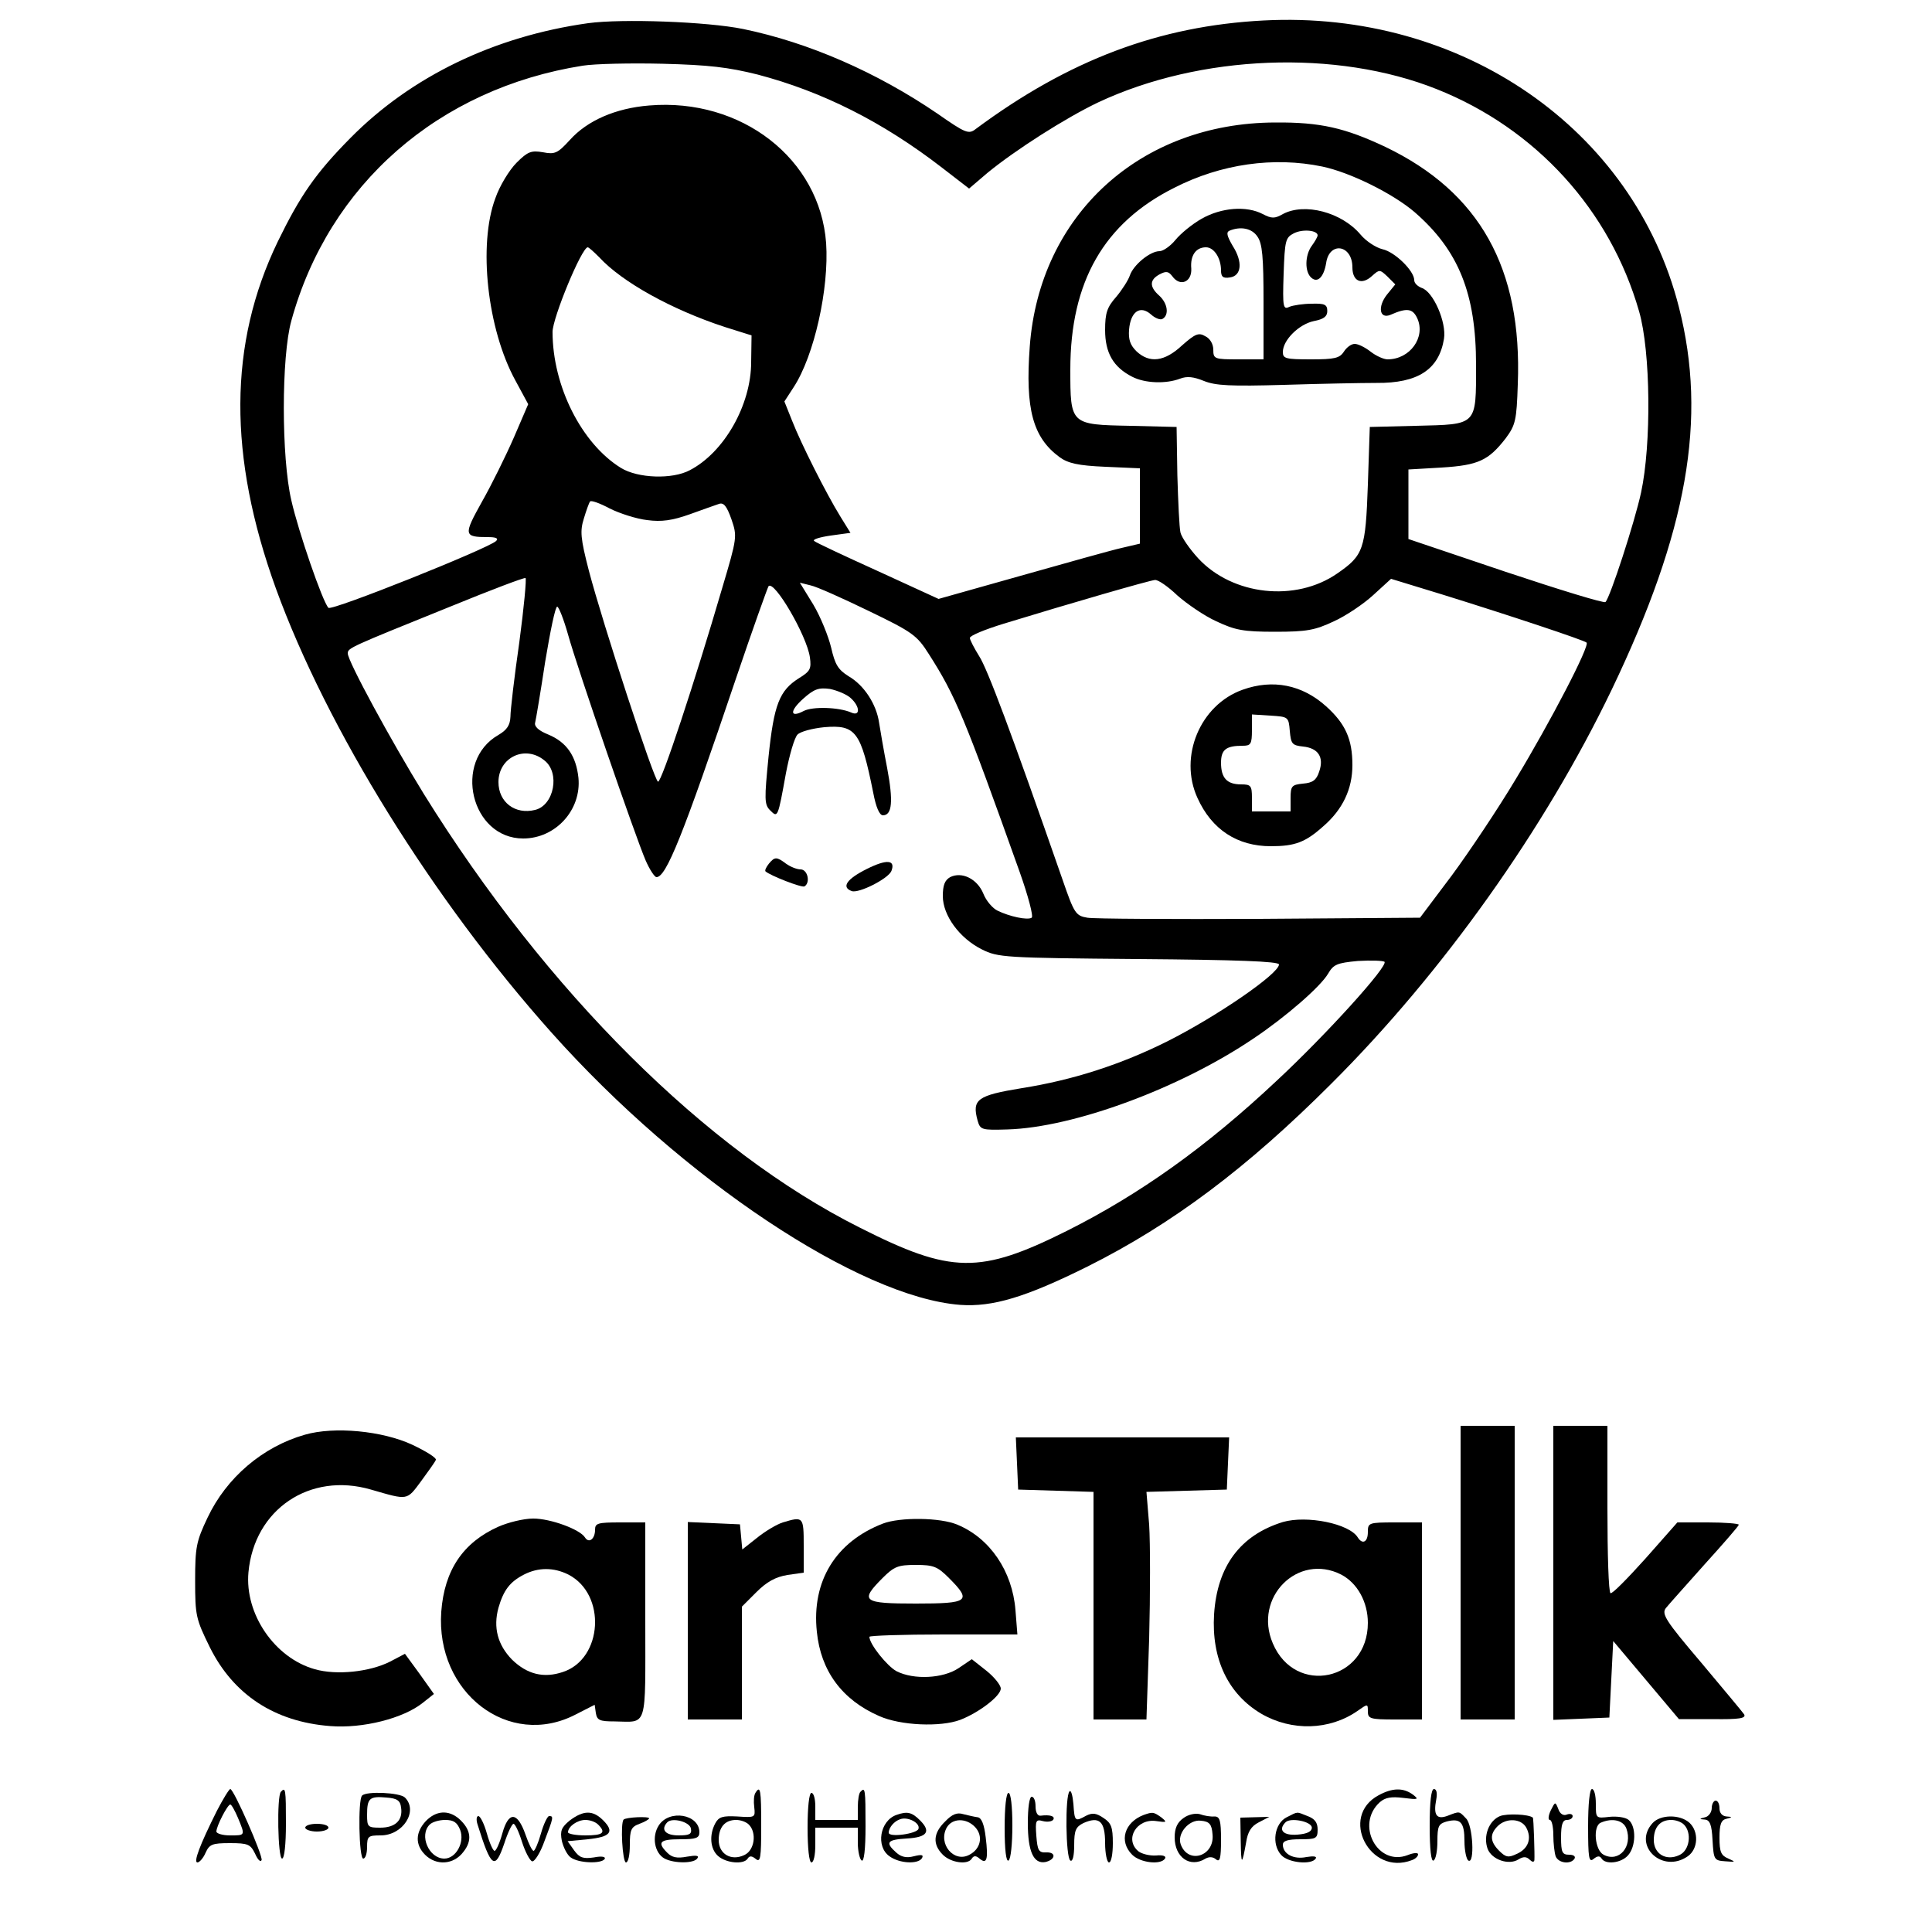 <?xml version="1.0" standalone="no"?>
<!DOCTYPE svg PUBLIC "-//W3C//DTD SVG 20010904//EN"
 "http://www.w3.org/TR/2001/REC-SVG-20010904/DTD/svg10.dtd">
<svg version="1.0" xmlns="http://www.w3.org/2000/svg"
 width="500pt" height="500pt" viewBox="0 0 500 500"
 preserveAspectRatio="xMidYMid meet">

<g transform="translate(0,500) scale(0.1,-0.1)"
fill="#000000" stroke="none">
<path d="M1522 4940 c-243 -34 -458 -138 -615 -297 -90 -91 -130 -149 -188
-268 -128 -265 -129 -555 -5 -898 132 -363 406 -805 713 -1149 339 -380 797
-685 1058 -705 84 -6 170 20 329 99 220 110 414 256 631 473 289 288 553 660
726 1020 196 409 248 701 174 990 -117 461 -562 769 -1075 742 -270 -14 -504
-102 -745 -281 -18 -14 -26 -11 -99 40 -157 107 -333 184 -503 219 -93 19
-313 27 -401 15z m439 -133 c167 -44 323 -122 477 -241 l70 -54 48 41 c72 59
202 142 286 182 264 124 617 138 877 34 256 -102 448 -313 523 -575 30 -104
32 -344 5 -469 -17 -78 -80 -271 -92 -283 -3 -4 -120 32 -258 78 l-252 85 0
90 0 90 86 5 c95 6 121 18 166 76 25 34 28 46 31 139 12 301 -99 498 -343 615
-104 49 -168 64 -285 63 -349 -1 -610 -239 -635 -580 -12 -162 8 -235 77 -286
22 -16 48 -22 118 -25 l90 -4 0 -98 0 -97 -47 -11 c-27 -6 -144 -39 -261 -72
l-213 -60 -157 72 c-86 39 -161 74 -165 78 -5 4 15 10 43 14 l51 7 -26 42
c-37 60 -102 189 -125 248 l-20 50 24 37 c53 81 92 255 84 373 -16 218 -219
376 -458 356 -87 -7 -160 -39 -205 -89 -32 -35 -39 -38 -70 -32 -30 5 -39 2
-68 -27 -19 -19 -44 -60 -55 -92 -45 -120 -21 -339 52 -472 l33 -61 -37 -86
c-21 -48 -58 -123 -83 -167 -48 -86 -47 -91 16 -91 20 0 28 -3 21 -10 -19 -19
-426 -182 -434 -173 -15 15 -78 198 -96 278 -26 111 -26 372 0 465 97 353 381
601 754 660 31 5 125 7 207 5 119 -3 170 -9 246 -28z m1461 -238 c72 -15 183
-70 239 -118 114 -99 159 -211 159 -395 0 -159 4 -154 -155 -158 l-120 -3 -5
-150 c-6 -167 -11 -182 -79 -229 -108 -75 -271 -57 -360 39 -22 24 -43 54 -46
67 -3 13 -6 79 -8 148 l-2 125 -120 3 c-155 3 -155 3 -155 146 0 227 87 379
269 470 121 62 258 81 383 55z m-1871 -235 c59 -64 187 -135 324 -180 l70 -22
-1 -69 c0 -111 -70 -234 -159 -280 -45 -24 -134 -21 -178 6 -102 63 -177 212
-177 352 0 36 75 218 91 219 3 0 16 -12 30 -26z m124 -680 c37 -5 65 -1 110
15 33 12 67 24 76 27 12 4 20 -6 32 -40 15 -44 15 -47 -24 -178 -72 -246 -157
-503 -166 -501 -10 2 -143 409 -179 546 -22 85 -23 103 -13 135 6 20 13 40 16
44 2 4 25 -4 51 -18 26 -13 70 -27 97 -30z m-331 -316 c-13 -90 -23 -176 -23
-193 -1 -22 -9 -34 -31 -47 -119 -68 -71 -268 64 -268 84 0 151 74 143 157 -6
56 -30 92 -78 112 -25 10 -37 21 -34 31 2 8 14 79 26 158 13 78 26 142 31 142
4 0 17 -33 28 -72 25 -90 175 -525 201 -585 10 -23 23 -43 28 -43 25 0 68 106
206 515 43 127 81 233 84 238 15 16 99 -128 107 -184 4 -30 1 -36 -28 -54 -51
-32 -65 -68 -79 -203 -11 -111 -11 -124 4 -139 20 -20 20 -20 41 96 9 47 22
92 30 100 8 8 39 16 69 19 82 7 95 -11 127 -170 7 -37 16 -58 25 -58 24 0 27
37 11 122 -9 46 -18 99 -21 118 -7 48 -39 97 -79 120 -27 17 -35 30 -45 74 -7
29 -27 79 -46 111 l-35 57 28 -7 c15 -3 82 -33 150 -66 114 -55 125 -63 156
-112 69 -108 92 -163 235 -564 22 -62 36 -115 31 -118 -11 -7 -57 3 -88 18
-13 6 -30 26 -37 44 -16 39 -56 58 -86 43 -14 -8 -19 -21 -19 -49 0 -50 43
-109 101 -138 42 -21 58 -22 406 -25 252 -2 363 -6 363 -14 0 -24 -160 -134
-289 -199 -118 -59 -243 -100 -376 -121 -116 -19 -130 -29 -115 -84 7 -24 10
-25 77 -23 171 5 446 106 638 236 82 55 172 133 192 167 14 24 23 28 77 33 34
2 64 1 69 -2 11 -10 -151 -189 -279 -308 -183 -172 -355 -294 -542 -388 -226
-113 -300 -112 -537 8 -397 199 -810 610 -1128 1122 -85 138 -197 344 -197
364 0 14 5 16 265 121 105 43 192 76 195 74 3 -1 -4 -76 -16 -166z m1703 121
c25 -22 70 -53 101 -67 49 -23 70 -27 152 -27 82 0 103 4 152 27 31 14 77 45
102 68 l46 42 134 -41 c177 -55 366 -118 372 -124 9 -8 -93 -204 -183 -353
-46 -77 -121 -189 -166 -250 l-82 -109 -415 -3 c-228 -1 -429 0 -446 3 -30 5
-34 11 -64 98 -133 382 -195 547 -216 579 -13 21 -24 42 -24 47 0 6 39 22 88
37 173 53 377 112 391 113 8 1 34 -17 58 -40z m-846 -265 c25 -22 26 -49 2
-38 -32 14 -100 16 -123 4 -36 -19 -37 0 -1 32 28 25 40 29 69 25 19 -4 43
-14 53 -23z m-792 -162 c41 -32 25 -116 -24 -128 -52 -13 -95 20 -95 72 0 64
69 97 119 56z"/>
<path d="M3110 4434 c-25 -14 -55 -39 -68 -55 -13 -16 -32 -29 -41 -29 -25 0
-68 -36 -77 -63 -4 -12 -20 -37 -35 -55 -24 -27 -29 -42 -29 -86 0 -59 21 -96
70 -121 33 -17 87 -19 124 -5 18 7 35 5 62 -6 30 -12 68 -14 208 -10 94 3 201
5 238 5 108 -1 162 35 175 114 7 43 -28 123 -58 132 -10 4 -19 12 -19 20 0 24
-50 73 -82 80 -17 4 -43 21 -57 38 -49 58 -145 83 -201 53 -21 -12 -29 -12
-52 0 -42 22 -107 17 -158 -12z m144 -46 c13 -18 16 -53 16 -170 l0 -148 -65
0 c-62 0 -65 1 -65 25 0 14 -8 29 -21 35 -17 10 -26 6 -60 -24 -45 -42 -84
-47 -118 -15 -16 16 -21 30 -19 56 4 47 29 64 57 39 11 -10 25 -15 30 -11 17
10 13 40 -9 60 -26 23 -25 41 1 55 17 9 23 8 33 -5 20 -28 51 -15 49 20 -3 34
12 55 38 55 21 0 39 -28 39 -60 0 -16 5 -21 23 -18 30 4 34 40 7 82 -15 26
-17 35 -8 39 29 12 58 6 72 -15z m156 3 c0 -4 -7 -16 -15 -27 -18 -24 -19 -68
-1 -83 16 -14 32 2 38 38 8 57 68 48 68 -11 0 -36 24 -47 51 -22 19 17 20 17
40 -2 l20 -20 -22 -27 c-24 -31 -19 -63 9 -52 43 19 58 17 70 -9 22 -49 -19
-106 -77 -106 -10 0 -30 9 -44 20 -14 11 -32 20 -41 20 -9 0 -21 -9 -28 -20
-11 -17 -24 -20 -85 -20 -66 0 -73 2 -73 19 0 31 42 72 80 80 26 5 35 12 35
26 0 17 -7 20 -40 19 -22 0 -48 -4 -58 -8 -16 -8 -18 -2 -15 85 3 87 5 94 26
105 23 12 62 8 62 -5z"/>
<path d="M1990 2765 c-7 -9 -11 -17 -9 -20 12 -11 94 -43 101 -39 16 10 8 44
-10 44 -10 0 -27 7 -38 15 -24 18 -29 18 -44 0z"/>
<path d="M2243 2751 c-52 -26 -66 -47 -39 -57 18 -7 95 32 103 52 11 29 -12
31 -64 5z"/>
<path d="M3216 3215 c-110 -39 -166 -173 -117 -280 37 -82 103 -125 190 -125
62 0 89 10 135 51 51 44 76 97 76 159 0 67 -18 107 -68 152 -62 56 -138 71
-216 43z m122 -107 c3 -33 6 -37 34 -40 40 -4 55 -28 42 -65 -7 -22 -17 -29
-42 -31 -29 -3 -32 -6 -32 -38 l0 -34 -50 0 -50 0 0 35 c0 32 -3 35 -28 35
-37 0 -52 17 -52 56 0 34 13 44 56 44 21 0 24 4 24 41 l0 40 48 -3 c46 -3 47
-3 50 -40z"/>
<path d="M3780 930 l0 -380 70 0 70 0 0 380 0 380 -70 0 -70 0 0 -380z"/>
<path d="M4020 930 l0 -381 73 3 72 3 5 99 5 99 85 -101 85 -101 88 0 c68 -1
86 2 81 12 -4 6 -55 67 -112 135 -92 108 -102 125 -91 140 7 9 53 60 101 114
48 53 88 99 88 102 0 3 -36 6 -80 6 l-79 0 -83 -94 c-46 -51 -86 -92 -90 -89
-5 2 -8 101 -8 219 l0 214 -70 0 -70 0 0 -380z"/>
<path d="M789 1287 c-109 -31 -203 -111 -252 -215 -29 -61 -32 -76 -32 -163 0
-90 2 -99 38 -172 61 -123 168 -193 311 -204 85 -7 190 20 240 60 l29 23 -37
52 -38 52 -38 -20 c-53 -27 -139 -36 -195 -20 -104 29 -182 143 -172 251 15
163 159 260 317 214 97 -28 92 -29 130 22 19 26 37 51 38 55 2 5 -25 22 -61
39 -77 36 -202 48 -278 26z"/>
<path d="M2632 1213 l3 -68 98 -3 97 -3 0 -294 0 -295 68 0 69 0 7 209 c3 115
3 247 0 295 l-7 85 104 3 104 3 3 68 3 67 -276 0 -276 0 3 -67z"/>
<path d="M1290 1049 c-92 -41 -140 -113 -148 -220 -15 -210 175 -356 348 -266
l49 25 3 -21 c3 -19 10 -22 48 -22 87 -1 80 -24 80 261 l0 254 -65 0 c-58 0
-65 -2 -65 -19 0 -24 -16 -36 -26 -20 -13 21 -89 49 -134 49 -25 0 -65 -10
-90 -21z m181 -124 c99 -51 89 -218 -14 -252 -50 -17 -93 -6 -132 32 -37 38
-49 83 -35 134 13 45 29 67 66 86 37 19 77 19 115 0z"/>
<path d="M2026 1060 c-16 -5 -46 -23 -67 -40 l-38 -30 -3 33 -3 32 -67 3 -68
3 0 -256 0 -255 70 0 70 0 0 146 0 146 38 38 c26 26 49 39 80 44 l42 6 0 70
c0 75 -1 76 -54 60z"/>
<path d="M2285 1057 c-122 -47 -185 -149 -171 -280 10 -101 65 -176 161 -218
56 -25 159 -29 210 -10 49 19 105 62 105 81 0 9 -17 30 -37 46 l-38 30 -34
-23 c-40 -27 -116 -31 -161 -8 -24 13 -70 70 -70 89 0 3 86 6 191 6 l192 0 -5
63 c-8 101 -66 186 -150 221 -44 19 -149 20 -193 3z m171 -141 c60 -60 51 -66
-86 -66 -137 0 -146 6 -86 66 30 30 40 34 86 34 46 0 56 -4 86 -34z"/>
<path d="M3320 1061 c-110 -34 -170 -114 -178 -239 -7 -115 36 -206 122 -257
79 -46 177 -43 249 7 27 19 27 19 27 -1 0 -19 6 -21 70 -21 l70 0 0 255 0 255
-70 0 c-68 0 -70 -1 -70 -25 0 -26 -14 -33 -26 -14 -22 36 -132 58 -194 40z
m151 -136 c42 -22 69 -71 69 -125 0 -150 -188 -190 -246 -53 -51 119 65 235
177 178z"/>
<path d="M561 313 c-44 -88 -61 -133 -50 -133 5 0 15 11 21 25 10 22 17 25 63
25 47 0 53 -3 65 -27 7 -16 14 -23 17 -17 4 11 -72 184 -81 184 -3 0 -19 -26
-35 -57z m55 -18 c19 -46 19 -45 -21 -45 -19 0 -35 5 -35 10 0 14 29 70 36 70
3 0 12 -16 20 -35z"/>
<path d="M727 363 c-11 -11 -8 -173 3 -173 6 0 10 37 10 90 0 90 -1 96 -13 83z"/>
<path d="M1955 360 c-4 -6 -5 -22 -3 -37 3 -27 2 -27 -44 -24 -38 2 -48 -1
-57 -18 -16 -30 -13 -66 7 -84 21 -19 67 -23 77 -7 5 8 11 7 21 -1 12 -10 14
3 14 85 0 94 -2 107 -15 86z m-17 -82 c21 -21 15 -67 -12 -79 -34 -16 -66 3
-66 39 0 33 16 52 45 52 12 0 26 -5 33 -12z"/>
<path d="M2227 363 c-4 -3 -7 -21 -7 -40 l0 -33 -55 0 -55 0 0 35 c0 19 -4 35
-10 35 -6 0 -10 -37 -10 -90 0 -53 4 -90 10 -90 6 0 10 20 10 45 l0 45 55 0
55 0 0 -39 c0 -22 5 -43 10 -46 6 -4 10 28 10 89 0 96 -1 102 -13 89z"/>
<path d="M2768 364 c-12 -11 -10 -172 2 -179 6 -4 10 12 10 40 0 38 4 47 24
57 41 18 56 5 56 -52 0 -27 5 -50 10 -50 6 0 10 22 10 50 0 41 -4 52 -24 65
-19 13 -29 14 -45 6 -29 -16 -30 -15 -33 30 -2 22 -6 37 -10 33z"/>
<path d="M3568 354 c-103 -55 -23 -210 86 -168 9 3 16 10 16 15 0 5 -12 4 -27
-2 -78 -30 -136 79 -72 137 14 12 29 15 61 11 39 -5 41 -4 24 9 -25 18 -53 17
-88 -2z"/>
<path d="M3700 274 c0 -61 4 -93 10 -89 6 3 10 26 10 50 0 39 3 45 24 51 36 9
46 -2 46 -51 0 -24 5 -47 10 -50 17 -11 12 92 -6 109 -18 19 -16 19 -47 7 -29
-11 -38 1 -30 42 3 16 1 27 -6 27 -7 0 -11 -32 -11 -96z"/>
<path d="M4110 274 c0 -82 2 -95 14 -85 10 8 16 9 21 1 10 -16 50 -12 68 8 21
23 22 75 2 92 -8 7 -31 10 -50 8 -35 -4 -35 -4 -35 34 0 21 -4 38 -10 38 -6 0
-10 -39 -10 -96z m99 -6 c17 -47 -19 -89 -59 -68 -23 12 -28 75 -7 83 30 13
58 6 66 -15z"/>
<path d="M937 353 c-11 -11 -8 -163 3 -163 6 0 10 14 10 30 0 28 3 30 35 30
58 0 98 63 63 98 -13 13 -100 17 -111 5z m101 -31 c5 -33 -15 -52 -54 -52 -32
0 -34 2 -34 33 0 43 6 49 50 45 28 -2 36 -8 38 -26z"/>
<path d="M2600 269 c0 -57 4 -88 10 -84 6 3 10 44 10 91 0 49 -4 84 -10 84 -6
0 -10 -37 -10 -91z"/>
<path d="M2660 282 c0 -74 15 -106 45 -101 27 6 29 26 3 25 -20 -1 -23 5 -26
43 -3 40 -1 43 17 38 12 -3 24 -1 27 4 5 9 -9 13 -33 10 -8 -1 -13 9 -13 24 0
14 -4 25 -10 25 -6 0 -10 -29 -10 -68z"/>
<path d="M4013 314 c-6 -13 -7 -24 -2 -24 5 0 9 -18 9 -39 0 -22 3 -46 6 -55
7 -18 39 -22 49 -6 3 6 -3 10 -14 10 -18 0 -21 6 -21 45 0 33 4 45 15 45 8 0
15 4 15 10 0 5 -7 7 -15 4 -9 -4 -18 2 -22 14 -8 20 -8 20 -20 -4z"/>
<path d="M4430 321 c0 -11 -8 -22 -17 -24 -16 -4 -16 -5 -1 -6 13 -1 18 -13
20 -53 3 -51 4 -53 33 -55 27 -2 28 -2 8 7 -19 8 -23 17 -23 54 0 34 4 46 18
49 16 4 16 5 0 6 -11 1 -18 9 -18 21 0 11 -4 20 -10 20 -5 0 -10 -9 -10 -19z"/>
<path d="M1102 287 c-27 -29 -28 -61 -2 -87 29 -29 74 -26 99 7 24 30 20 58
-11 86 -28 24 -60 21 -86 -6z m89 -23 c12 -32 -11 -74 -41 -74 -40 0 -66 60
-38 88 7 7 25 12 40 12 22 0 31 -6 39 -26z"/>
<path d="M1475 289 c-22 -18 -26 -27 -21 -53 4 -17 14 -37 23 -43 20 -15 79
-17 88 -4 3 6 -8 8 -28 4 -28 -4 -37 -1 -51 18 l-17 24 52 5 c59 6 70 19 40
49 -27 27 -51 26 -86 0z m73 -11 c21 -21 13 -28 -33 -28 -25 0 -45 4 -45 8 0
15 24 32 45 32 12 0 26 -5 33 -12z"/>
<path d="M2320 303 c-43 -15 -54 -82 -18 -107 26 -19 74 -21 84 -5 5 9 -1 10
-21 5 -19 -5 -33 -2 -46 10 -29 26 -23 33 28 36 53 3 63 18 34 47 -21 21 -33
24 -61 14z m57 -36 c-4 -13 -77 -23 -77 -10 0 13 14 30 30 35 20 7 52 -10 47
-25z"/>
<path d="M2446 286 c-31 -30 -33 -59 -6 -86 21 -21 65 -27 75 -10 5 8 11 8 20
0 19 -16 23 -2 16 55 -4 34 -11 51 -21 52 -8 1 -25 5 -37 8 -16 5 -29 0 -47
-19z m78 -15 c21 -23 14 -56 -15 -71 -40 -22 -82 28 -59 70 14 25 51 26 74 1z"/>
<path d="M2960 303 c-50 -19 -65 -68 -30 -103 21 -21 74 -27 85 -10 4 6 -5 10
-23 8 -17 -1 -37 4 -46 11 -37 31 -4 86 47 78 27 -4 28 -3 12 10 -20 14 -22
14 -45 6z"/>
<path d="M3063 295 c-16 -11 -23 -26 -23 -50 0 -52 40 -80 80 -55 9 5 19 5 27
-2 10 -8 13 2 13 50 0 51 -3 61 -17 61 -10 -1 -27 2 -38 6 -12 3 -30 -1 -42
-10z m75 -42 c6 -56 -62 -79 -82 -27 -11 28 21 66 52 62 22 -2 28 -9 30 -35z"/>
<path d="M3330 297 c-32 -16 -40 -70 -14 -98 18 -20 78 -26 89 -9 4 6 -6 7
-24 4 -33 -7 -61 8 -61 32 0 10 13 14 45 14 41 0 45 2 45 25 0 18 -7 28 -26
35 -30 12 -24 12 -54 -3z m65 -27 c0 -10 -12 -16 -37 -18 -37 -3 -51 12 -31
32 13 13 68 2 68 -14z"/>
<path d="M3882 300 c-29 -12 -44 -52 -32 -85 11 -28 55 -43 80 -27 13 8 21 7
29 -1 6 -6 11 -7 12 -1 1 14 -2 109 -4 110 -11 9 -67 11 -85 4z m68 -30 c15
-28 5 -55 -25 -68 -21 -10 -28 -9 -45 8 -24 24 -25 43 -4 64 22 22 61 20 74
-4z"/>
<path d="M1236 278 c35 -112 45 -119 69 -49 9 28 20 51 24 51 4 0 14 -21 22
-47 8 -25 20 -48 26 -50 6 -2 21 21 32 52 24 63 24 65 12 65 -4 0 -14 -20 -21
-45 -7 -25 -16 -45 -19 -45 -4 0 -13 19 -21 42 -21 60 -44 61 -60 3 -7 -25
-16 -45 -20 -45 -4 0 -13 20 -20 45 -7 25 -17 45 -22 45 -5 0 -6 -10 -2 -22z"/>
<path d="M1614 291 c-9 -9 -3 -111 6 -111 6 0 10 20 10 45 0 39 3 47 25 55 14
5 25 12 25 14 0 6 -60 3 -66 -3z"/>
<path d="M1705 276 c-19 -29 -11 -72 15 -86 25 -13 77 -13 85 1 5 7 -4 8 -27
4 -26 -5 -39 -2 -51 10 -27 27 -20 35 33 35 41 0 50 3 50 18 0 47 -78 60 -105
18z m83 -8 c3 -15 -4 -18 -32 -18 -34 0 -47 15 -29 34 13 13 58 1 61 -16z"/>
<path d="M3211 236 c1 -64 3 -65 14 -4 4 27 13 42 33 52 l27 14 -38 -1 -37 -1
1 -60z"/>
<path d="M4277 282 c-53 -58 25 -132 91 -86 27 19 29 64 4 87 -25 22 -75 21
-95 -1z m81 -4 c21 -21 15 -67 -12 -79 -34 -16 -66 3 -66 39 0 33 16 52 45 52
12 0 26 -5 33 -12z"/>
<path d="M790 270 c0 -5 14 -10 30 -10 17 0 30 5 30 10 0 6 -13 10 -30 10 -16
0 -30 -4 -30 -10z"/>
</g>
</svg>
